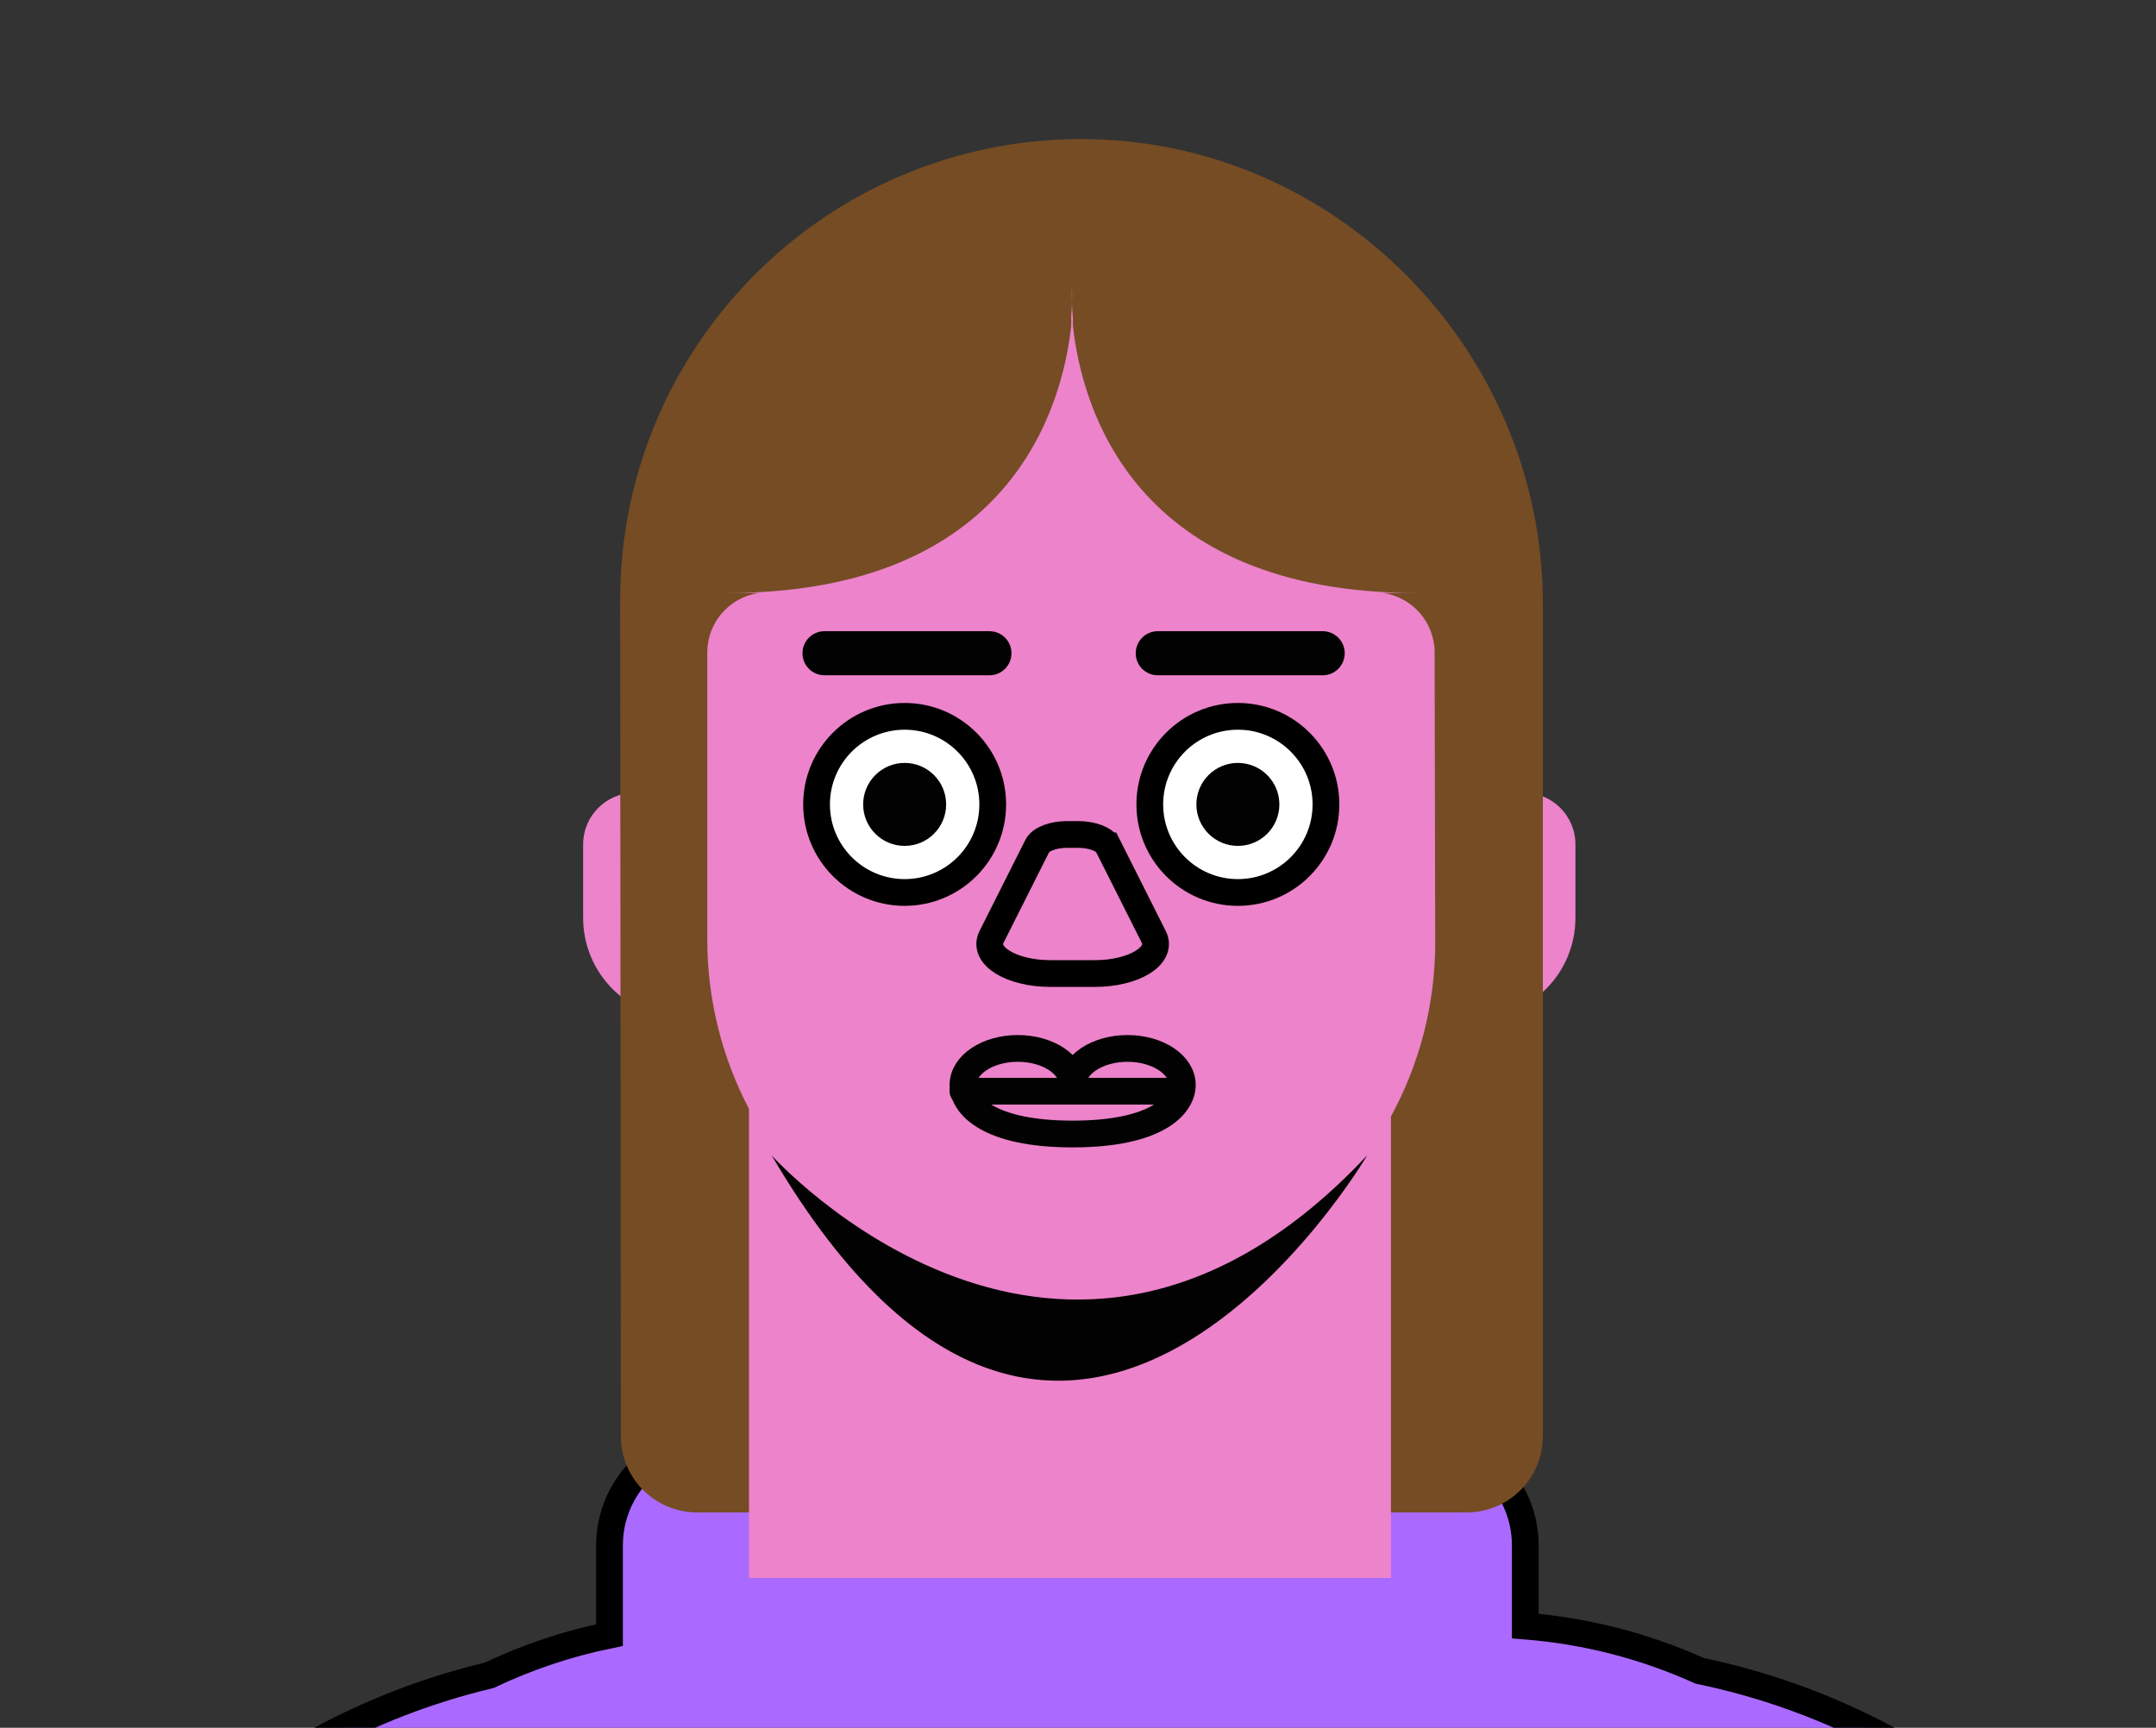 <svg width="403" height="323" viewBox="0 0 403 323" fill="none" xmlns="http://www.w3.org/2000/svg">
<rect x="0" y="0" width="403" height="323" fill="#333333" stroke="none"/>
<g clip-path="url(#clip0_49_2239)">
<path d="M417.637 405.611C403.718 357.49 364.752 322.112 317.7 312.356C307.584 307.789 296.593 304.896 285.103 303.988V288.905C285.103 277.907 276.185 268.993 265.183 268.993H133.847C122.845 268.993 113.927 277.907 113.927 288.905V305.673C106.075 307.275 98.536 309.824 91.451 313.192C46.073 324.004 8.787 358.765 -4.76 405.611L-73.691 774.262C-77.176 792.906 -62.864 810.133 -43.889 810.133H39.053L63.264 692.935H349.296L381.407 849L464.109 820.266C480.873 814.442 490.858 797.243 487.597 779.802L417.631 405.611H417.637Z" fill="#AB6AFF" stroke="black" stroke-width="5" stroke-miterlimit="10"/>
<path d="M127.83 190.416H139.936V148.213H118.639C113.316 148.209 109 152.525 109 157.852V171.59C109 181.989 117.431 190.42 127.83 190.42V190.416Z" fill="#ED83CA"/>
<path d="M275.651 190.416H263.545V148.213H284.841C290.165 148.213 294.481 152.529 294.481 157.852V171.59C294.481 181.989 286.05 190.42 275.651 190.42V190.416Z" fill="#ED83CA"/>
<path d="M115.916 112.239C115.916 64.717 154.352 26.172 201.836 26C249.442 25.828 288.394 65.3 288.394 112.91V268.5C288.394 276.365 282.018 282.741 274.153 282.741H130.295C122.439 282.741 116.067 276.378 116.054 268.525L115.916 112.243V112.239Z" fill="#754C24"/>
<path fill-rule="evenodd" clip-rule="evenodd" d="M200.238 53.77C200.238 53.77 200.176 54.808 200.237 56.605L200.238 53.77ZM200.391 59.257C200.309 58.253 200.262 57.361 200.237 56.605L200.234 60.894C198.556 76.203 188.896 110.86 135.833 110.86H141.831C136.388 111.639 132.204 116.321 132.204 121.979V175.638C132.204 187.015 135.024 197.803 140 207.311V295H260V208.702C265.275 199.036 268.272 187.949 268.272 176.162L268.268 176.167L268.159 121.963C268.151 116.308 263.968 111.638 258.532 110.86H264.95C211.887 110.86 202.227 76.203 200.548 60.894L200.546 56.605C200.606 54.808 200.545 53.77 200.545 53.77L200.546 56.605C200.521 57.361 200.474 58.253 200.391 59.257Z" fill="#ED83CA"/>
<path d="M200.496 202.819C200.496 199.054 195.906 196 190.248 196C184.589 196 180 199.054 180 202.819C180 206.584 184.657 212 200.5 212C216.343 212 221 206.584 221 202.819C221 199.054 216.411 196 210.752 196C205.094 196 200.504 199.054 200.504 202.819" stroke="#020202" stroke-width="5" stroke-linecap="round" stroke-linejoin="round"/>
<path d="M180 204H220" stroke="#020202" stroke-width="5" stroke-linecap="round" stroke-linejoin="round"/>
<path d="M207.096 158.13C206.465 156.881 204.158 156 201.509 156H199.486C196.837 156 194.53 156.878 193.899 158.13L185.33 175.165C183.58 178.644 189.008 182 196.384 182H204.616C211.992 182 217.42 178.644 215.67 175.165L207.101 158.13H207.096Z" fill="#ED83CA" stroke="black" stroke-width="5" stroke-miterlimit="10"/>
<path d="M169.097 166.846C178.19 166.846 185.561 159.474 185.561 150.381C185.561 141.289 178.19 133.917 169.097 133.917C160.004 133.917 152.632 141.289 152.632 150.381C152.632 159.474 160.004 166.846 169.097 166.846Z" fill="white" stroke="black" stroke-width="5" stroke-miterlimit="10"/>
<path d="M169.097 158.138C173.38 158.138 176.853 154.665 176.853 150.382C176.853 146.098 173.38 142.625 169.097 142.625C164.813 142.625 161.341 146.098 161.341 150.382C161.341 154.665 164.813 158.138 169.097 158.138Z" fill="#020202"/>
<path d="M231.384 166.846C240.477 166.846 247.848 159.474 247.848 150.381C247.848 141.289 240.477 133.917 231.384 133.917C222.291 133.917 214.92 141.289 214.92 150.381C214.92 159.474 222.291 166.846 231.384 166.846Z" fill="white" stroke="black" stroke-width="5" stroke-miterlimit="10"/>
<path d="M231.384 158.138C235.667 158.138 239.14 154.665 239.14 150.382C239.14 146.098 235.667 142.625 231.384 142.625C227.1 142.625 223.628 146.098 223.628 150.382C223.628 154.665 227.1 158.138 231.384 158.138Z" fill="#020202"/>
<path d="M144.24 216C144.24 216 198.701 276.643 255.546 216C255.546 216 199.845 310.765 144.24 216Z" fill="#020202"/>
<path d="M184.944 118H154.121C151.845 118 150 119.845 150 122.121C150 124.398 151.845 126.243 154.121 126.243H184.944C187.22 126.243 189.065 124.398 189.065 122.121C189.065 119.845 187.22 118 184.944 118Z" fill="#020202"/>
<path d="M247.235 118H216.412C214.136 118 212.291 119.845 212.291 122.121C212.291 124.398 214.136 126.243 216.412 126.243H247.235C249.511 126.243 251.356 124.398 251.356 122.121C251.356 119.845 249.511 118 247.235 118Z" fill="#020202"/>
</g>
<defs>
<clipPath id="clip0_49_2239">
<rect width="403" height="323" fill="white"/>
</clipPath>
</defs>
</svg>
